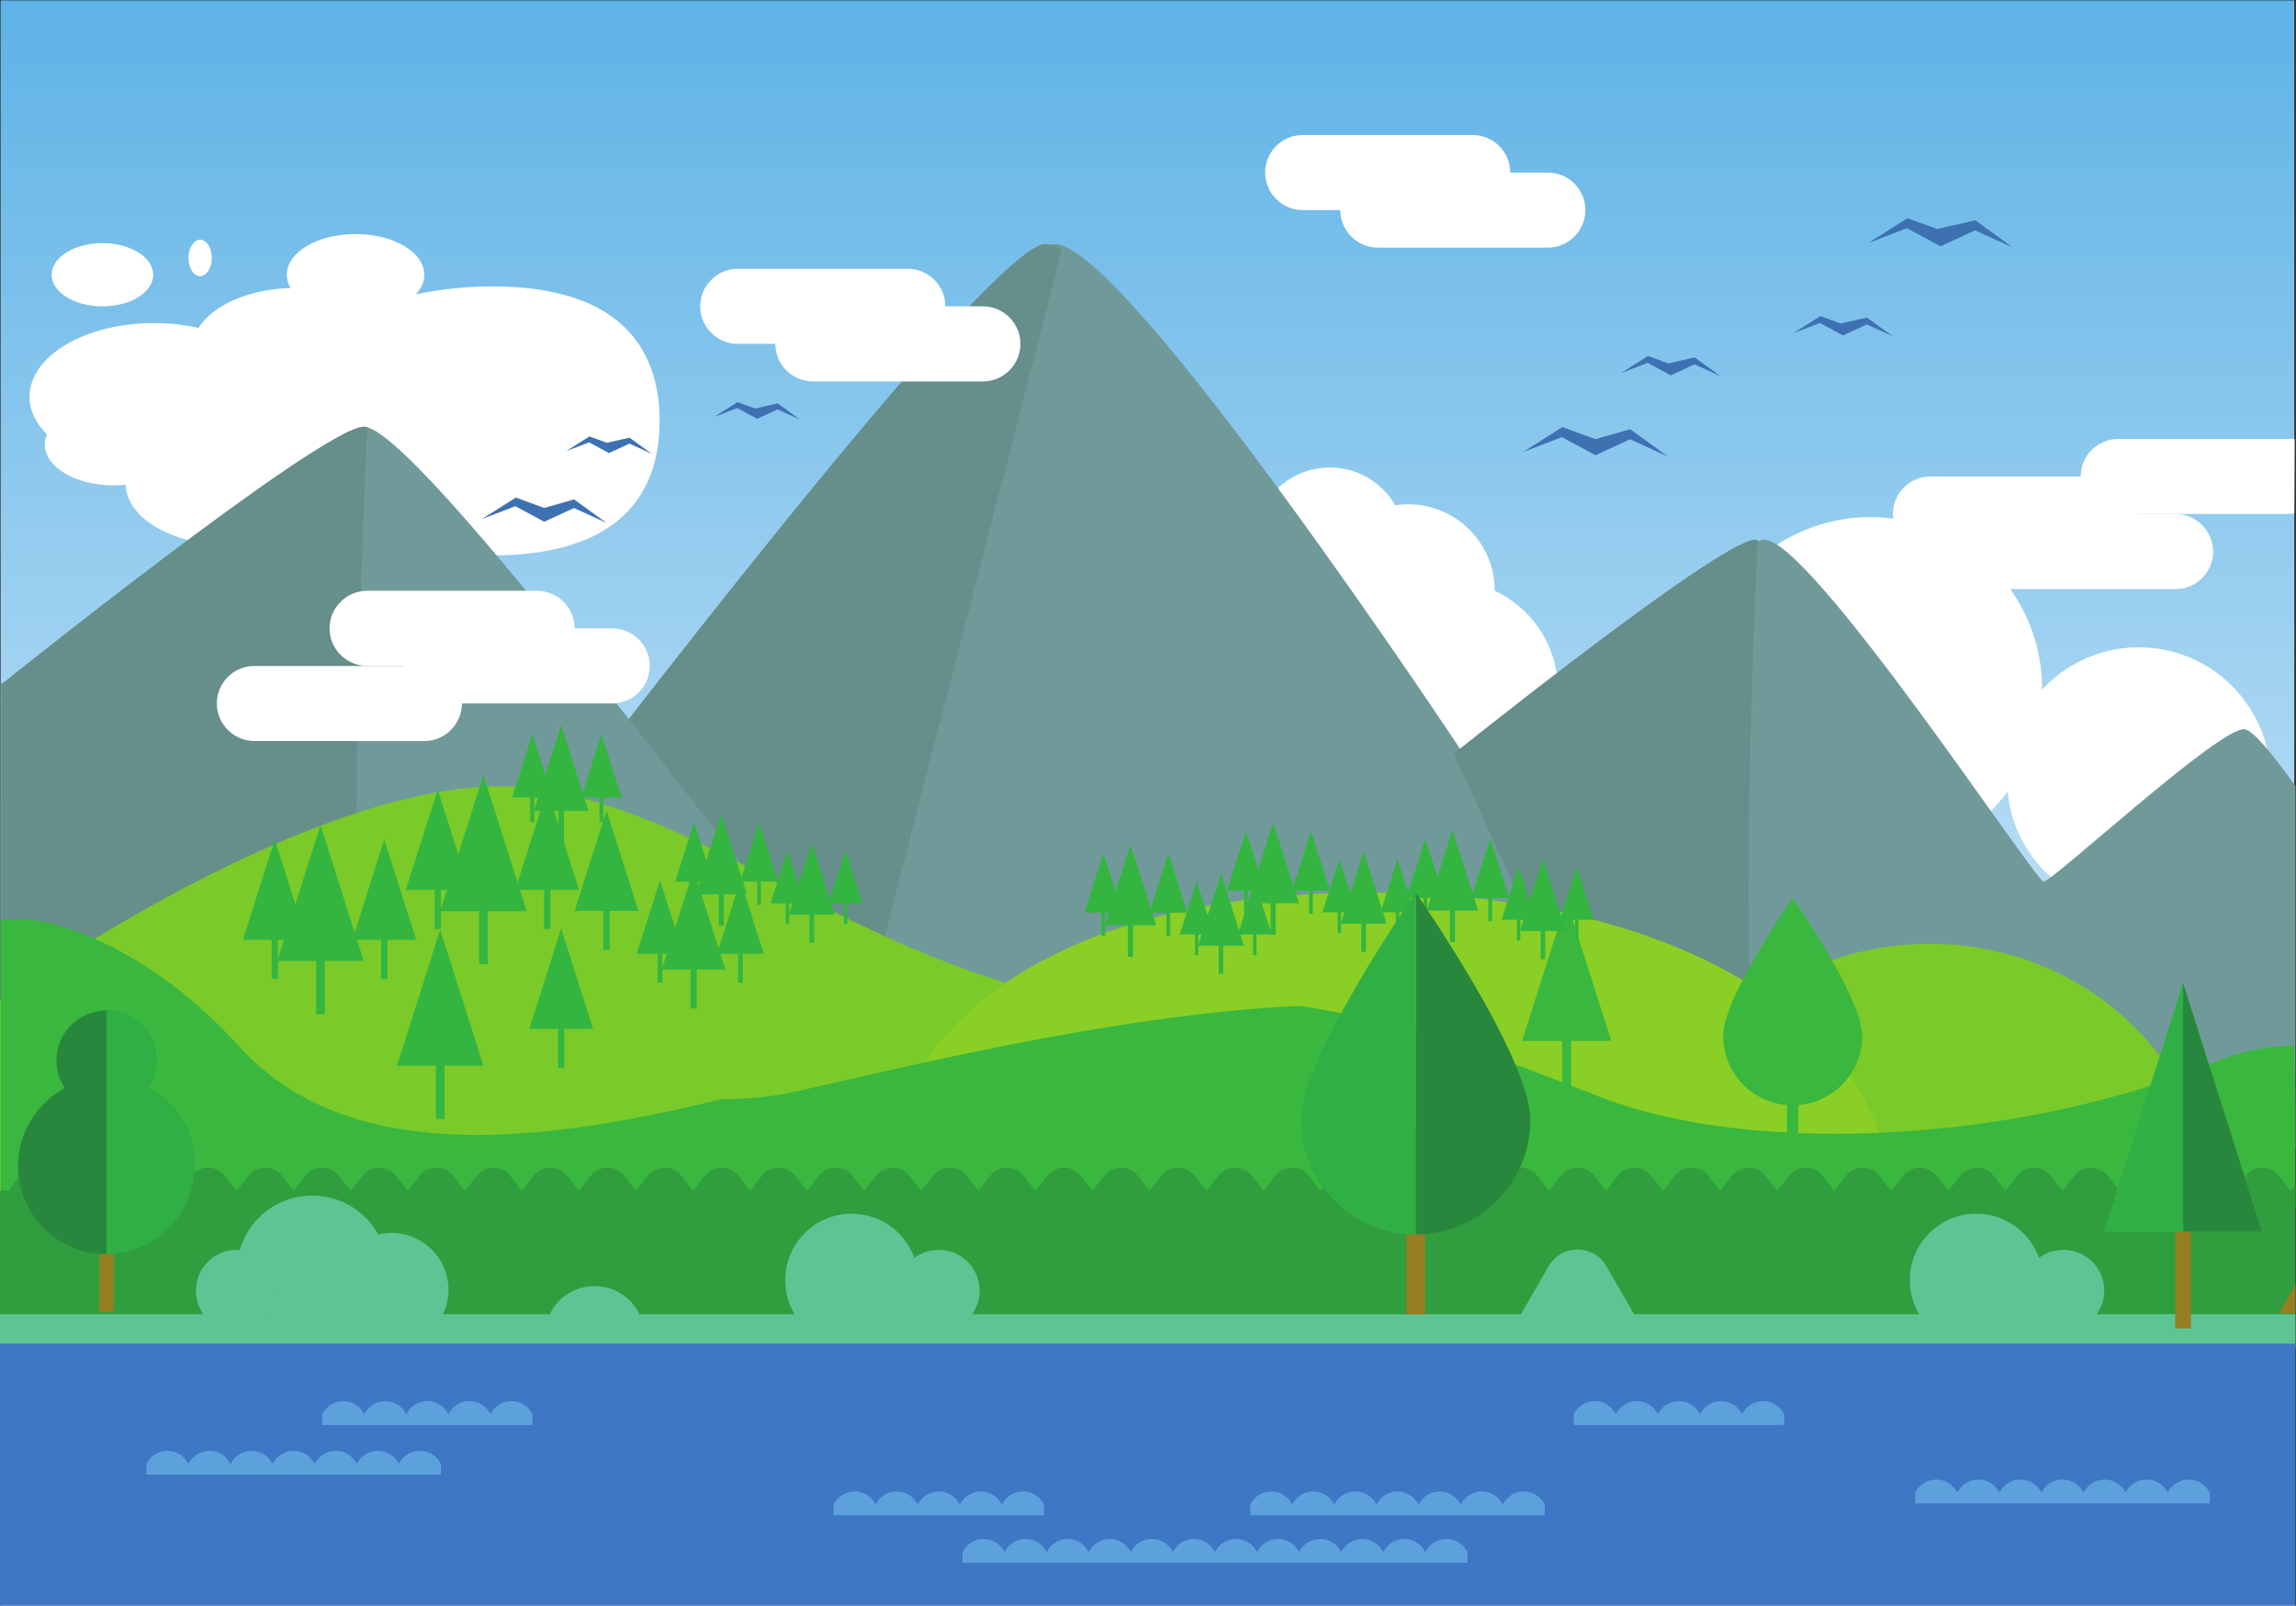 <?xml version="1.0" encoding="UTF-8" standalone="no"?>
<svg
   xmlns:dc="http://purl.org/dc/elements/1.1/"
   xmlns:cc="http://creativecommons.org/ns#"
   xmlns:rdf="http://www.w3.org/1999/02/22-rdf-syntax-ns#"
   xmlns:svg="http://www.w3.org/2000/svg"
   xmlns="http://www.w3.org/2000/svg"
   viewBox="0 0 1868.093 1306.667"
   height="1306.667"
   width="1868.093"
   xml:space="preserve"
   id="svg2"
   version="1.1"><rect x="0" y="0" width="1868.093" height="1306.667" fill="#333333" stroke="none"/><defs
     id="defs6"><clipPath
       id="clipPath20"
       clipPathUnits="userSpaceOnUse"><path
         id="path18"
         d="M 14003.7,0 H 3.746 V 9800 H 14003.7 Z" /></clipPath><linearGradient
       id="linearGradient26"
       spreadMethod="pad"
       gradientTransform="matrix(4e-7,9800,9800,-4e-7,7003.75,0)"
       gradientUnits="userSpaceOnUse"
       y2="0"
       x2="1"
       y1="0"
       x1="0"><stop
         id="stop22"
         offset="0"
         style="stop-opacity:1;stop-color:#ffffff" /><stop
         id="stop24"
         offset="1"
         style="stop-opacity:1;stop-color:#5db2e6" /></linearGradient></defs><g
     transform="matrix(1.333,0,0,-1.333,0,1306.667)"
     id="g10"><g
       transform="scale(0.1)"
       id="g12"><g
         id="g14"><g
           clip-path="url(#clipPath20)"
           id="g16"><path
             id="path28"
             style="fill:url(#linearGradient26);fill-opacity:1;fill-rule:nonzero;stroke:none"
             d="M 14003.7,0 H 3.746 V 9800 H 14003.7 V 0" /></g></g><path
         id="path30"
         style="fill:#ffffff;fill-opacity:1;fill-rule:nonzero;stroke:none"
         d="m 287.066,7150.3 c -8.687,-19.92 -13.32,-40.81 -13.32,-62.35 0,-137.25 187.875,-248.53 419.637,-248.53 25.195,0 49.832,1.39 73.805,3.91 5.359,-204.24 286.402,-368.86 632.492,-368.86 105.41,0 204.71,15.35 292.12,42.36 66.71,-84.96 212.01,-143.9 380.64,-143.9 148.36,0 278.64,45.64 353.26,114.47 176.63,-48.34 373.29,-75.36 580.64,-75.36 765.46,0 1019.62,367.53 1019.62,820.89 0,453.38 -254.16,820.91 -1019.62,820.91 -164.29,0 -321.87,-16.98 -468.11,-48.05 32.82,35.43 51.52,76.1 51.52,119.36 0,137.28 -187.88,248.55 -419.64,248.55 -231.76,0 -419.63,-111.27 -419.63,-248.55 0,-28.37 8.13,-55.59 22.9,-80.99 -258.44,-7.32 -476.19,-106.49 -562.35,-243.61 -84.29,19.11 -175.71,29.68 -271.35,29.68 -419.45,0 -759.489,-201.4 -759.489,-449.84 0,-84.09 39.063,-162.76 106.875,-230.09" /><path
         id="path32"
         style="fill:#ffffff;fill-opacity:1;fill-rule:nonzero;stroke:none"
         d="m 1221.56,8116.6 c 39.32,0 71.2,49.81 71.2,111.26 0,61.46 -31.88,111.27 -71.2,111.27 -39.33,0 -71.2,-49.81 -71.2,-111.27 0,-61.45 31.87,-111.26 71.2,-111.26" /><path
         id="path34"
         style="fill:#ffffff;fill-opacity:1;fill-rule:nonzero;stroke:none"
         d="m 625.191,7932.23 c 171.278,0 310.114,86.37 310.114,192.92 0,106.57 -138.836,192.95 -310.114,192.95 -171.265,0 -310.097,-86.38 -310.097,-192.95 0,-106.55 138.832,-192.92 310.097,-192.92" /><path
         id="path36"
         style="fill:#ffffff;fill-opacity:1;fill-rule:nonzero;stroke:none"
         d="m 9509.54,5589.24 c 0,-369.78 -299.76,-669.52 -669.52,-669.52 -369.77,0 -669.52,299.74 -669.52,669.52 0,369.76 299.75,669.51 669.52,669.51 369.76,0 669.52,-299.75 669.52,-669.51" /><path
         id="path38"
         style="fill:#ffffff;fill-opacity:1;fill-rule:nonzero;stroke:none"
         d="m 9123.67,6195.65 c 0,-291.7 -236.43,-528.14 -528.11,-528.14 -291.68,0 -528.11,236.44 -528.11,528.14 0,291.64 236.43,528.08 528.11,528.08 291.68,0 528.11,-236.44 528.11,-528.08" /><path
         id="path40"
         style="fill:#ffffff;fill-opacity:1;fill-rule:nonzero;stroke:none"
         d="m 8578.15,6487.08 c 0,-254.72 -206.5,-461.22 -461.23,-461.22 -254.72,0 -461.22,206.5 -461.22,461.22 0,254.74 206.5,461.23 461.22,461.23 254.73,0 461.23,-206.49 461.23,-461.23" /><path
         id="path42"
         style="fill:#ffffff;fill-opacity:1;fill-rule:nonzero;stroke:none"
         d="m 13859,5046.41 c 0,-444.16 -360.1,-804.24 -804.3,-804.24 -444.1,0 -804.2,360.08 -804.2,804.24 0,444.17 360.1,804.23 804.2,804.23 444.2,0 804.3,-360.06 804.3,-804.23" /><path
         id="path44"
         style="fill:#ffffff;fill-opacity:1;fill-rule:nonzero;stroke:none"
         d="m 12464.2,5598.65 c 0,-578.28 -468.8,-1047.08 -1047.1,-1047.08 -578.2,0 -1047,468.8 -1047,1047.08 0,578.29 468.8,1047.07 1047,1047.07 578.3,0 1047.1,-468.78 1047.1,-1047.07" /><path
         id="path46"
         style="fill:#709a99;fill-opacity:1;fill-rule:nonzero;stroke:none"
         d="m 14010.7,5003.77 c -148.6,208.4 -263.8,344.75 -312.4,347.06 -158.7,7.55 -1172.9,-932.02 -1224.3,-930.58 -51.4,1.45 -1438.5,2117.89 -1710.8,2087.2 -238.4,-26.86 -1831.96,-1305.54 -1831.96,-1305.54 0,0 -2045.27,3092.35 -2489.43,3111.06 -444.16,18.72 -4652.2,-5674.9 -4652.2,-5674.9 l 12221.09,151.27 v 2214.43" /><path
         id="path48"
         style="fill:#668e8b;fill-opacity:1;fill-rule:nonzero;stroke:none"
         d="m 5425.95,2683.78 h -388.39 l 1444.73,5593.18 c -37.89,22.36 -70.75,34.88 -97.68,36.01 -444.16,18.72 -4652.2,-5674.9 -4652.2,-5674.9 l 3693.54,45.71" /><path
         id="path50"
         style="fill:#668e8b;fill-opacity:1;fill-rule:nonzero;stroke:none"
         d="m 10780.5,2750.06 c -179.3,645.92 -87.9,2989.77 -52.3,3754.93 -8.3,2.33 -15.8,3.2 -22.2,2.46 -238.4,-26.86 -1831.94,-1305.54 -1831.94,-1305.54 l 1117.72,-2461.61 788.72,9.76" /><path
         id="path52"
         style="fill:#709a99;fill-opacity:1;fill-rule:nonzero;stroke:none"
         d="M 4983.87,3943.34 C 4694.35,4270.2 2524.35,7231.95 2215.04,7197.09 1928.52,7164.8 13.012,5627.8 13.012,5627.8 c 0,0 -3.223,4.88 -9.266,13.98 V 2652.16 L 4983.87,2713.8 v 1229.54" /><path
         id="path54"
         style="fill:#668e8b;fill-opacity:1;fill-rule:nonzero;stroke:none"
         d="m 2304.63,2680.63 c -215.57,776.41 -105.63,3593.76 -62.88,4513.5 -10.03,2.8 -18.95,3.85 -26.71,2.96 C 1928.52,7164.8 13.031,5627.8 13.031,5627.8 L 3.746,2668.91 2304.63,2680.63" /><path
         id="path56"
         style="fill:#7aca2a;fill-opacity:1;fill-rule:nonzero;stroke:none"
         d="M 10569.9,3435.79 C 9354.04,3812.54 9268.42,3298.81 7248.1,3560.23 5227.8,3821.68 4541.88,4771.57 3308.87,4982.14 2118.99,5185.33 137.184,3793.31 0,3695.68 V 1591.14 h 13692.5 v 720.05 c 0,0 -1906.7,747.87 -3122.6,1124.6" /><path
         id="path58"
         style="fill:#3e71b2;fill-opacity:1;fill-rule:nonzero;stroke:none"
         d="m 9950.15,7182.19 -211.84,-60.76 -201.92,73.73 -240.09,-152.15 237.21,90.87 204.6,-110.54 -0.01,-0.06 211.11,97.56 231.09,-105.49 -230.15,166.84" /><path
         id="path60"
         style="fill:#3e71b2;fill-opacity:1;fill-rule:nonzero;stroke:none"
         d="m 12056.6,8457.59 -233.2,-53.09 -180.6,66.06 -240,-152.15 237.2,90.87 204.6,-110.53 v -0.07 l 211.1,97.56 231.1,-105.49 -230.2,166.84" /><path
         id="path62"
         style="fill:#3e71b2;fill-opacity:1;fill-rule:nonzero;stroke:none"
         d="m 10343.7,7620.52 -160.4,-36.53 -124.3,45.46 -165.25,-104.7 163.25,62.52 140.8,-76.06 v -0.05 l 145.3,67.14 159,-72.59 -158.4,114.81" /><path
         id="path64"
         style="fill:#3e71b2;fill-opacity:1;fill-rule:nonzero;stroke:none"
         d="m 11395.4,7863.96 -160.5,-36.53 -124.3,45.45 -165.2,-104.69 163.2,62.52 140.8,-76.07 v -0.04 l 145.3,67.13 159,-72.58 -158.3,114.81" /><path
         id="path66"
         style="fill:#3e71b2;fill-opacity:1;fill-rule:nonzero;stroke:none"
         d="m 3504.04,6753.75 -182.12,-52.24 -173.58,63.39 -206.4,-130.8 203.92,78.12 175.9,-95.03 -0.02,-0.05 181.49,83.87 198.67,-90.69 -197.86,143.43" /><path
         id="path68"
         style="fill:#3e71b2;fill-opacity:1;fill-rule:nonzero;stroke:none"
         d="m 3842.38,7130.57 -137.93,-31.4 -106.85,39.08 -142.05,-90.01 140.34,53.75 121.04,-65.39 v -0.04 l 124.89,57.72 136.71,-62.4 -136.15,98.69" /><path
         id="path70"
         style="fill:#3e71b2;fill-opacity:1;fill-rule:nonzero;stroke:none"
         d="m 4746.46,7339.85 -137.93,-31.4 -106.84,39.08 -142.05,-90.01 140.34,53.75 121.03,-65.39 0.01,-0.04 124.88,57.71 136.72,-62.4 -136.16,98.7" /><path
         id="path72"
         style="fill:#7aca2a;fill-opacity:1;fill-rule:nonzero;stroke:none"
         d="m 11777.2,4040.83 c -909,0 -1653.6,-664.56 -1718,-1506.96 h 3436 c -64.4,842.4 -808.9,1506.96 -1718,1506.96" /><path
         id="path74"
         style="fill:#89cf25;fill-opacity:1;fill-rule:nonzero;stroke:none"
         d="m 8342.32,4352.91 c -1933.37,0 -2799.66,-825.18 -2936.66,-1607.5 h 6098.14 c -137,782.32 -1228.1,1607.5 -3161.48,1607.5" /><path
         id="path76"
         style="fill:#39b73e;fill-opacity:1;fill-rule:nonzero;stroke:none"
         d="m 9834.34,3447.43 -271.92,855.48 -271.92,-855.48 h 244.86 v -333.84 h 54.13 v 333.84 h 244.85" /><path
         id="path78"
         style="fill:#33b540;fill-opacity:1;fill-rule:nonzero;stroke:none"
         d="m 3371.92,4934.24 -122.86,386.52 -122.85,-386.52 h 110.63 v -150.83 h 24.45 v 150.83 h 110.63" /><path
         id="path80"
         style="fill:#33b540;fill-opacity:1;fill-rule:nonzero;stroke:none"
         d="m 3793.86,4934.24 -122.85,386.52 -122.86,-386.52 h 110.63 v -150.83 h 24.46 v 150.83 h 110.62" /><path
         id="path82"
         style="fill:#33b540;fill-opacity:1;fill-rule:nonzero;stroke:none"
         d="m 3591.97,4852.15 -166.67,524.37 -166.67,-524.37 h 150.08 v -204.63 h 33.18 v 204.63 h 150.08" /><path
         id="path84"
         style="fill:#33b540;fill-opacity:1;fill-rule:nonzero;stroke:none"
         d="m 2866.27,4370.16 -194.56,612.1 -194.55,-612.1 h 175.19 V 4131.3 h 38.73 v 238.86 h 175.19" /><path
         id="path86"
         style="fill:#33b540;fill-opacity:1;fill-rule:nonzero;stroke:none"
         d="m 3534.47,4370.16 -194.55,612.1 -194.56,-612.1 h 175.19 V 4131.3 h 38.73 v 238.86 h 175.19" /><path
         id="path88"
         style="fill:#33b540;fill-opacity:1;fill-rule:nonzero;stroke:none"
         d="m 3214.75,4240.15 -263.95,830.41 -263.94,-830.41 h 237.67 V 3916.1 h 52.54 v 324.05 h 237.68" /><path
         id="path90"
         style="fill:#33b540;fill-opacity:1;fill-rule:nonzero;stroke:none"
         d="m 4352.15,4420.2 -115.52,363.44 -115.52,-363.44 h 104.02 v -141.83 h 23 v 141.83 h 104.02" /><path
         id="path92"
         style="fill:#33b540;fill-opacity:1;fill-rule:nonzero;stroke:none"
         d="m 4748.91,4420.2 -115.52,363.44 -115.52,-363.44 h 104.02 v -141.83 h 23 v 141.83 h 104.02" /><path
         id="path94"
         style="fill:#33b540;fill-opacity:1;fill-rule:nonzero;stroke:none"
         d="M 4559.07,4343 4402.35,4836.07 4245.62,4343 h 141.13 v -192.41 h 31.19 V 4343 h 141.13" /><path
         id="path96"
         style="fill:#33b540;fill-opacity:1;fill-rule:nonzero;stroke:none"
         d="m 4909.77,4287.51 -103.32,325.04 -103.31,-325.04 h 93.03 v -126.85 h 20.56 v 126.85 h 93.04" /><path
         id="path98"
         style="fill:#33b540;fill-opacity:1;fill-rule:nonzero;stroke:none"
         d="m 5264.6,4287.51 -103.32,325.04 -103.31,-325.04 H 5151 v -126.85 h 20.57 v 126.85 h 93.03" /><path
         id="path100"
         style="fill:#33b540;fill-opacity:1;fill-rule:nonzero;stroke:none"
         d="m 5094.82,4218.47 -140.17,440.96 -140.16,-440.96 h 126.21 v -172.09 h 27.91 v 172.09 h 126.21" /><path
         id="path102"
         style="fill:#33b540;fill-opacity:1;fill-rule:nonzero;stroke:none"
         d="M 6850.02,4230.86 6734.49,4594.3 6618.97,4230.86 H 6723 v -141.83 h 22.99 v 141.83 h 104.03" /><path
         id="path104"
         style="fill:#33b540;fill-opacity:1;fill-rule:nonzero;stroke:none"
         d="m 7246.77,4230.86 -115.52,363.44 -115.52,-363.44 h 104.02 v -141.83 h 23 v 141.83 h 104.02" /><path
         id="path106"
         style="fill:#33b540;fill-opacity:1;fill-rule:nonzero;stroke:none"
         d="m 7056.93,4153.66 -156.72,493.07 -156.72,-493.07 h 141.12 v -192.41 h 31.2 v 192.41 h 141.12" /><path
         id="path108"
         style="fill:#33b540;fill-opacity:1;fill-rule:nonzero;stroke:none"
         d="M 7407.63,4098.17 7304.31,4423.21 7201,4098.17 h 93.03 v -126.85 h 20.57 v 126.85 h 93.03" /><path
         id="path110"
         style="fill:#33b540;fill-opacity:1;fill-rule:nonzero;stroke:none"
         d="m 7762.46,4098.17 -103.31,325.04 -103.32,-325.04 h 93.03 v -126.85 h 20.57 v 126.85 h 93.03" /><path
         id="path112"
         style="fill:#33b540;fill-opacity:1;fill-rule:nonzero;stroke:none"
         d="m 7592.68,4029.13 -140.16,440.97 -140.16,-440.97 h 126.21 v -172.08 h 27.9 v 172.08 h 126.21" /><path
         id="path114"
         style="fill:#33b540;fill-opacity:1;fill-rule:nonzero;stroke:none"
         d="m 7720.72,4365.57 -115.53,363.45 -115.52,-363.45 h 104.03 v -141.82 h 22.99 v 141.82 h 104.03" /><path
         id="path116"
         style="fill:#33b540;fill-opacity:1;fill-rule:nonzero;stroke:none"
         d="m 8117.47,4365.57 -115.52,363.45 -115.52,-363.45 h 104.02 v -141.82 h 23 v 141.82 h 104.02" /><path
         id="path118"
         style="fill:#33b540;fill-opacity:1;fill-rule:nonzero;stroke:none"
         d="m 7927.63,4288.38 -156.72,493.07 -156.72,-493.07 h 141.12 v -192.41 h 31.2 v 192.41 h 141.12" /><path
         id="path120"
         style="fill:#33b540;fill-opacity:1;fill-rule:nonzero;stroke:none"
         d="m 8278.33,4232.88 -103.32,325.04 -103.31,-325.04 h 93.03 v -126.84 h 20.57 v 126.84 h 93.03" /><path
         id="path122"
         style="fill:#33b540;fill-opacity:1;fill-rule:nonzero;stroke:none"
         d="m 8633.16,4232.88 -103.31,325.04 -103.32,-325.04 h 93.03 v -126.84 h 20.57 v 126.84 h 93.03" /><path
         id="path124"
         style="fill:#33b540;fill-opacity:1;fill-rule:nonzero;stroke:none"
         d="m 8463.38,4163.84 -140.16,440.97 -140.16,-440.97 h 126.21 v -172.08 h 27.9 v 172.08 h 126.21" /><path
         id="path126"
         style="fill:#33b540;fill-opacity:1;fill-rule:nonzero;stroke:none"
         d="m 8814.99,4320.64 -115.53,363.44 -115.52,-363.44 h 104.03 v -141.83 h 22.99 v 141.83 h 104.03" /><path
         id="path128"
         style="fill:#33b540;fill-opacity:1;fill-rule:nonzero;stroke:none"
         d="m 9211.74,4320.64 -115.52,363.44 -115.52,-363.44 h 104.02 v -141.83 h 23 v 141.83 h 104.02" /><path
         id="path130"
         style="fill:#33b540;fill-opacity:1;fill-rule:nonzero;stroke:none"
         d="m 9021.9,4243.44 -156.72,493.07 -156.72,-493.07 h 141.12 v -192.41 h 31.2 v 192.41 h 141.12" /><path
         id="path132"
         style="fill:#33b540;fill-opacity:1;fill-rule:nonzero;stroke:none"
         d="m 9372.6,4187.94 -103.32,325.04 -103.31,-325.04 H 9259 V 4061.1 h 20.57 v 126.84 h 93.03" /><path
         id="path134"
         style="fill:#33b540;fill-opacity:1;fill-rule:nonzero;stroke:none"
         d="m 9727.43,4187.94 -103.31,325.04 -103.32,-325.04 h 93.03 V 4061.1 h 20.57 v 126.84 h 93.03" /><path
         id="path136"
         style="fill:#33b540;fill-opacity:1;fill-rule:nonzero;stroke:none"
         d="m 9557.65,4118.91 -140.16,440.96 -140.16,-440.96 h 126.21 v -172.09 h 27.9 v 172.09 h 126.21" /><path
         id="path138"
         style="fill:#33b540;fill-opacity:1;fill-rule:nonzero;stroke:none"
         d="m 4171.53,3979.09 -142.84,449.41 -142.85,-449.41 h 128.63 v -175.37 h 28.43 v 175.37 h 128.63" /><path
         id="path140"
         style="fill:#33b540;fill-opacity:1;fill-rule:nonzero;stroke:none"
         d="m 4662.13,3979.09 -142.84,449.41 -142.85,-449.41 h 128.63 v -175.37 h 28.44 v 175.37 h 128.62" /><path
         id="path142"
         style="fill:#33b540;fill-opacity:1;fill-rule:nonzero;stroke:none"
         d="m 4427.39,3883.64 -193.79,609.69 -193.79,-609.69 h 174.5 v -237.93 h 38.58 v 237.93 h 174.5" /><path
         id="path144"
         style="fill:#33b540;fill-opacity:1;fill-rule:nonzero;stroke:none"
         d="m 1871.77,4065.27 -194.56,612.1 -194.56,-612.1 h 175.2 v -238.86 h 38.72 v 238.86 h 175.2" /><path
         id="path146"
         style="fill:#33b540;fill-opacity:1;fill-rule:nonzero;stroke:none"
         d="m 2539.97,4065.27 -194.56,612.1 -194.55,-612.1 h 175.19 v -238.86 h 38.73 v 238.86 h 175.19" /><path
         id="path148"
         style="fill:#33b540;fill-opacity:1;fill-rule:nonzero;stroke:none"
         d="m 2220.25,3935.26 -263.95,830.41 -263.95,-830.41 h 237.68 v -324.05 h 52.54 v 324.05 h 237.68" /><path
         id="path150"
         style="fill:#33b540;fill-opacity:1;fill-rule:nonzero;stroke:none"
         d="m 3896.46,4241.88 -194.56,612.1 -194.55,-612.1 h 175.19 v -238.86 h 38.73 v 238.86 h 175.19" /><path
         id="path152"
         style="fill:#33b540;fill-opacity:1;fill-rule:nonzero;stroke:none"
         d="m 3619.86,3521.63 -194.56,612.1 -194.56,-612.1 h 175.19 v -238.86 h 38.73 v 238.86 h 175.2" /><path
         id="path154"
         style="fill:#33b540;fill-opacity:1;fill-rule:nonzero;stroke:none"
         d="m 2950.8,3295.98 -263.94,830.41 -263.95,-830.41 h 237.68 v -324.05 h 52.54 v 324.05 h 237.67" /><path
         id="path156"
         style="fill:#39b73e;fill-opacity:1;fill-rule:nonzero;stroke:none"
         d="m 14010.7,3041.64 -7,377.26 c 0,0 -8.6,-0.14 -23,-0.43 -154.5,-3.13 -307.2,-34.97 -449.6,-95.03 -1156.5,-487.89 -2811.3,-590.99 -3768.87,-215.97 -560.8,219.64 -1154.49,451.76 -1829.08,554.36 -1134.02,-52.66 -2434.58,-380.86 -3094.4,-527.25 -132.52,-29.4 -278.51,-42.38 -433.43,-41.82 -1215.65,-300.51 -2311.81,-373.23 -2941.31,317.23 -419.8,460.45 -829.795,664.13 -1138.342,752.23 -67.016,19.14 -136.559,27.7 -206.23,26.01 -55.45,-1.34 -115.692,-2.17 -115.692,-2.17 V 2427.07 H 14010.7 v 614.57" /><path
         id="path158"
         style="fill:#309d3f;fill-opacity:1;fill-rule:nonzero;stroke:none"
         d="M 2.887,2533.87 C 1.918,2533.87 0.965,2533.8 0,2533.8 v -951.82 c 0.965,-0.01 1.918,-0.08 2.887,-0.08 H 14010.7 v 951.97 H 2.887" /><path
         id="path160"
         style="fill:#309d3f;fill-opacity:1;fill-rule:nonzero;stroke:none"
         d="m 328.242,2623 71.012,-91.25 H 50.973 L 121.98,2623 c 52.481,67.44 153.786,67.44 206.262,0" /><path
         id="path162"
         style="fill:#309d3f;fill-opacity:1;fill-rule:nonzero;stroke:none"
         d="m 676.523,2623 71.012,-91.25 H 399.254 l 71.008,91.25 c 52.48,67.44 153.785,67.44 206.261,0" /><path
         id="path164"
         style="fill:#309d3f;fill-opacity:1;fill-rule:nonzero;stroke:none"
         d="m 1024.8,2623 71.01,-91.25 H 747.535 l 71.012,91.25 c 52.473,67.44 153.777,67.44 206.253,0" /><path
         id="path166"
         style="fill:#309d3f;fill-opacity:1;fill-rule:nonzero;stroke:none"
         d="m 1373.08,2623 71.01,-91.25 h -348.28 l 71.01,91.25 c 52.48,67.44 153.79,67.44 206.26,0" /><path
         id="path168"
         style="fill:#309d3f;fill-opacity:1;fill-rule:nonzero;stroke:none"
         d="m 1721.36,2623 71.01,-91.25 h -348.28 l 71.01,91.25 c 52.48,67.44 153.79,67.44 206.26,0" /><path
         id="path170"
         style="fill:#309d3f;fill-opacity:1;fill-rule:nonzero;stroke:none"
         d="m 2069.64,2623 71.01,-91.25 h -348.28 l 71.01,91.25 c 52.48,67.44 153.79,67.44 206.26,0" /><path
         id="path172"
         style="fill:#309d3f;fill-opacity:1;fill-rule:nonzero;stroke:none"
         d="m 2417.92,2623 71.01,-91.25 h -348.28 l 71.01,91.25 c 52.48,67.44 153.79,67.44 206.26,0" /><path
         id="path174"
         style="fill:#309d3f;fill-opacity:1;fill-rule:nonzero;stroke:none"
         d="m 2766.2,2623 71.01,-91.25 h -348.28 l 71.01,91.25 c 52.48,67.44 153.79,67.44 206.26,0" /><path
         id="path176"
         style="fill:#309d3f;fill-opacity:1;fill-rule:nonzero;stroke:none"
         d="m 3114.48,2623 71.01,-91.25 h -348.28 l 71.02,91.25 c 52.47,67.44 153.78,67.44 206.25,0" /><path
         id="path178"
         style="fill:#309d3f;fill-opacity:1;fill-rule:nonzero;stroke:none"
         d="m 3462.76,2623 71.01,-91.25 h -348.28 l 71.02,91.25 c 52.47,67.44 153.78,67.44 206.25,0" /><path
         id="path180"
         style="fill:#309d3f;fill-opacity:1;fill-rule:nonzero;stroke:none"
         d="m 3811.04,2623 71.01,-91.25 h -348.28 l 71.02,91.25 c 52.47,67.44 153.78,67.44 206.25,0" /><path
         id="path182"
         style="fill:#309d3f;fill-opacity:1;fill-rule:nonzero;stroke:none"
         d="m 4159.32,2623 71.01,-91.25 h -348.28 l 71.02,91.25 c 52.47,67.44 153.78,67.44 206.25,0" /><path
         id="path184"
         style="fill:#309d3f;fill-opacity:1;fill-rule:nonzero;stroke:none"
         d="m 4507.6,2623 71.01,-91.25 h -348.28 l 71.02,91.25 c 52.47,67.44 153.78,67.44 206.25,0" /><path
         id="path186"
         style="fill:#309d3f;fill-opacity:1;fill-rule:nonzero;stroke:none"
         d="m 4855.89,2623 71.01,-91.25 h -348.29 l 71.02,91.25 c 52.47,67.44 153.78,67.44 206.26,0" /><path
         id="path188"
         style="fill:#309d3f;fill-opacity:1;fill-rule:nonzero;stroke:none"
         d="m 5204.17,2623 71.01,-91.25 H 4926.9 l 71.01,91.25 c 52.47,67.44 153.78,67.44 206.26,0" /><path
         id="path190"
         style="fill:#309d3f;fill-opacity:1;fill-rule:nonzero;stroke:none"
         d="m 5552.45,2623 71.01,-91.25 h -348.28 l 71.01,91.25 c 52.47,67.44 153.78,67.44 206.26,0" /><path
         id="path192"
         style="fill:#309d3f;fill-opacity:1;fill-rule:nonzero;stroke:none"
         d="m 5900.73,2623 71.01,-91.25 h -348.28 l 71.01,91.25 c 52.48,67.44 153.78,67.44 206.26,0" /><path
         id="path194"
         style="fill:#309d3f;fill-opacity:1;fill-rule:nonzero;stroke:none"
         d="m 6249.01,2623 71.01,-91.25 h -348.28 l 71.01,91.25 c 52.48,67.44 153.78,67.44 206.26,0" /><path
         id="path196"
         style="fill:#309d3f;fill-opacity:1;fill-rule:nonzero;stroke:none"
         d="m 6597.29,2623 71.01,-91.25 h -348.28 l 71.01,91.25 c 52.48,67.44 153.78,67.44 206.26,0" /><path
         id="path198"
         style="fill:#309d3f;fill-opacity:1;fill-rule:nonzero;stroke:none"
         d="m 6945.57,2623 71.01,-91.25 H 6668.3 l 71.01,91.25 c 52.48,67.44 153.78,67.44 206.26,0" /><path
         id="path200"
         style="fill:#309d3f;fill-opacity:1;fill-rule:nonzero;stroke:none"
         d="m 7293.85,2623 71.01,-91.25 h -348.28 l 71.01,91.25 c 52.48,67.44 153.78,67.44 206.26,0" /><path
         id="path202"
         style="fill:#309d3f;fill-opacity:1;fill-rule:nonzero;stroke:none"
         d="m 7642.13,2623 71.01,-91.25 h -348.28 l 71.01,91.25 c 52.48,67.44 153.78,67.44 206.26,0" /><path
         id="path204"
         style="fill:#309d3f;fill-opacity:1;fill-rule:nonzero;stroke:none"
         d="m 7990.41,2623 71.01,-91.25 h -348.28 l 71.01,91.25 c 52.48,67.44 153.78,67.44 206.26,0" /><path
         id="path206"
         style="fill:#309d3f;fill-opacity:1;fill-rule:nonzero;stroke:none"
         d="m 8338.69,2623 71.01,-91.25 h -348.28 l 71.01,91.25 c 52.48,67.44 153.78,67.44 206.26,0" /><path
         id="path208"
         style="fill:#309d3f;fill-opacity:1;fill-rule:nonzero;stroke:none"
         d="m 8686.97,2623 71.01,-91.25 H 8409.7 l 71.01,91.25 c 52.48,67.44 153.78,67.44 206.26,0" /><path
         id="path210"
         style="fill:#309d3f;fill-opacity:1;fill-rule:nonzero;stroke:none"
         d="m 9035.25,2623 71.01,-91.25 h -348.28 l 71.01,91.25 c 52.48,67.44 153.78,67.44 206.26,0" /><path
         id="path212"
         style="fill:#309d3f;fill-opacity:1;fill-rule:nonzero;stroke:none"
         d="m 9383.53,2623 71.01,-91.25 h -348.28 l 71.01,91.25 c 52.48,67.44 153.78,67.44 206.26,0" /><path
         id="path214"
         style="fill:#309d3f;fill-opacity:1;fill-rule:nonzero;stroke:none"
         d="m 9731.81,2623 71.01,-91.25 h -348.28 l 71.01,91.25 c 52.48,67.44 153.78,67.44 206.26,0" /><path
         id="path216"
         style="fill:#309d3f;fill-opacity:1;fill-rule:nonzero;stroke:none"
         d="m 10080.1,2623 71,-91.25 h -348.28 l 71.01,91.25 c 52.48,67.44 153.77,67.44 206.27,0" /><path
         id="path218"
         style="fill:#309d3f;fill-opacity:1;fill-rule:nonzero;stroke:none"
         d="m 10428.4,2623 71,-91.25 h -348.3 l 71,91.25 c 52.5,67.44 153.8,67.44 206.3,0" /><path
         id="path220"
         style="fill:#309d3f;fill-opacity:1;fill-rule:nonzero;stroke:none"
         d="m 10776.6,2623 71.1,-91.25 h -348.3 l 71,91.25 c 52.5,67.44 153.8,67.44 206.2,0" /><path
         id="path222"
         style="fill:#309d3f;fill-opacity:1;fill-rule:nonzero;stroke:none"
         d="m 11124.9,2623 71,-91.25 h -348.2 l 71,91.25 c 52.4,67.44 153.8,67.44 206.2,0" /><path
         id="path224"
         style="fill:#309d3f;fill-opacity:1;fill-rule:nonzero;stroke:none"
         d="m 11473.2,2623 71,-91.25 h -348.3 l 71.1,91.25 c 52.4,67.44 153.7,67.44 206.2,0" /><path
         id="path226"
         style="fill:#309d3f;fill-opacity:1;fill-rule:nonzero;stroke:none"
         d="m 11821.5,2623 71,-91.25 h -348.3 l 71,91.25 c 52.5,67.44 153.8,67.44 206.3,0" /><path
         id="path228"
         style="fill:#309d3f;fill-opacity:1;fill-rule:nonzero;stroke:none"
         d="m 12169.8,2623 71,-91.25 h -348.3 l 71,91.25 c 52.5,67.44 153.8,67.44 206.3,0" /><path
         id="path230"
         style="fill:#309d3f;fill-opacity:1;fill-rule:nonzero;stroke:none"
         d="m 12518,2623 71.1,-91.25 h -348.3 l 71,91.25 c 52.5,67.44 153.8,67.44 206.2,0" /><path
         id="path232"
         style="fill:#309d3f;fill-opacity:1;fill-rule:nonzero;stroke:none"
         d="m 12866.3,2623 71,-91.25 h -348.2 l 71,91.25 c 52.4,67.44 153.8,67.44 206.2,0" /><path
         id="path234"
         style="fill:#309d3f;fill-opacity:1;fill-rule:nonzero;stroke:none"
         d="m 13214.6,2623 71,-91.25 h -348.3 l 71.1,91.25 c 52.4,67.44 153.7,67.44 206.2,0" /><path
         id="path236"
         style="fill:#309d3f;fill-opacity:1;fill-rule:nonzero;stroke:none"
         d="m 13562.9,2623 71,-91.25 h -348.3 l 71,91.25 c 52.5,67.44 153.8,67.44 206.3,0" /><path
         id="path238"
         style="fill:#309d3f;fill-opacity:1;fill-rule:nonzero;stroke:none"
         d="m 13911.2,2623 71,-91.25 h -348.3 l 71,91.25 c 52.5,67.44 153.8,67.44 206.3,0" /><path
         id="path240"
         style="fill:#309d3f;fill-opacity:1;fill-rule:nonzero;stroke:none"
         d="m 14010.7,2568.38 -28.5,-36.63 h 28.5 z" /><path
         id="path242"
         style="fill:#39b73e;fill-opacity:1;fill-rule:nonzero;stroke:none"
         d="m 10976.6,2778.3 h -69.5 v 683.95 h 69.5 V 2778.3" /><path
         id="path244"
         style="fill:#39b73e;fill-opacity:1;fill-rule:nonzero;stroke:none"
         d="m 11365.9,3478.98 c 0,-234.19 -189.8,-424.04 -424,-424.04 -234.2,0 -424.1,189.85 -424.1,424.04 0,234.19 424.1,841.04 424.1,841.04 0,0 424,-606.85 424,-841.04" /><path
         id="path246"
         style="fill:#5ec493;fill-opacity:1;fill-rule:nonzero;stroke:none"
         d="m 5603.95,1987.54 c 0,-224.03 -181.61,-405.64 -405.63,-405.64 -224.03,0 -405.64,181.61 -405.64,405.64 0,224.03 181.61,405.63 405.64,405.63 224.02,0 405.63,-181.6 405.63,-405.63" /><path
         id="path248"
         style="fill:#5ec493;fill-opacity:1;fill-rule:nonzero;stroke:none"
         d="m 5979.51,1923.08 c 0,-137.77 -111.69,-249.46 -249.46,-249.46 -137.77,0 -249.46,111.69 -249.46,249.46 0,137.77 111.69,249.46 249.46,249.46 137.77,0 249.46,-111.69 249.46,-249.46" /><path
         id="path250"
         style="fill:#5ec493;fill-opacity:1;fill-rule:nonzero;stroke:none"
         d="m 12468.4,1987.54 c 0,-224.03 -181.7,-405.64 -405.7,-405.64 -224,0 -405.6,181.61 -405.6,405.64 0,224.03 181.6,405.63 405.6,405.63 224,0 405.7,-181.6 405.7,-405.63" /><path
         id="path252"
         style="fill:#5ec493;fill-opacity:1;fill-rule:nonzero;stroke:none"
         d="m 12843.9,1923.08 c 0,-137.77 -111.7,-249.46 -249.5,-249.46 -137.7,0 -249.4,111.69 -249.4,249.46 0,137.77 111.7,249.46 249.4,249.46 137.8,0 249.5,-111.69 249.5,-249.46" /><path
         id="path254"
         style="fill:#5ec493;fill-opacity:1;fill-rule:nonzero;stroke:none"
         d="m 2366.85,2042.82 c 0,-254.55 -206.36,-460.92 -460.92,-460.92 -254.56,0 -460.92,206.37 -460.92,460.92 0,254.56 206.36,460.93 460.92,460.93 254.56,0 460.92,-206.37 460.92,-460.93" /><path
         id="path256"
         style="fill:#5ec493;fill-opacity:1;fill-rule:nonzero;stroke:none"
         d="m 1694.47,1923.08 c 0,-137.77 -111.69,-249.46 -249.46,-249.46 -137.78,0 -249.46,111.69 -249.46,249.46 0,137.77 111.68,249.46 249.46,249.46 137.77,0 249.46,-111.69 249.46,-249.46" /><path
         id="path258"
         style="fill:#5ec493;fill-opacity:1;fill-rule:nonzero;stroke:none"
         d="m 2737.48,1928.59 c 0,-191.47 -155.22,-346.69 -346.69,-346.69 -191.47,0 -346.69,155.22 -346.69,346.69 0,191.47 155.22,346.69 346.69,346.69 191.47,0 346.69,-155.22 346.69,-346.69" /><path
         id="path260"
         style="fill:#5ec493;fill-opacity:1;fill-rule:nonzero;stroke:none"
         d="M 0,1779.4 V 1567.85 H 14010.7 V 1779.4 H 0" /><path
         id="path262"
         style="fill:#3e77c4;fill-opacity:1;fill-rule:nonzero;stroke:none"
         d="M 0,1599.54 V 0 H 14010.7 V 1599.54 H 0" /><path
         id="path264"
         style="fill:#957f20;fill-opacity:1;fill-rule:nonzero;stroke:none"
         d="m 693.781,1793.56 h -88.308 v 869.49 h 88.308 v -869.49" /><path
         id="path266"
         style="fill:#27883d;fill-opacity:1;fill-rule:nonzero;stroke:none"
         d="m 954.766,3328.4 c 0,-168.52 -136.614,-305.13 -305.137,-305.13 -168.524,0 -305.141,136.61 -305.141,305.13 0,168.53 136.617,305.14 305.141,305.14 168.523,0 305.137,-136.61 305.137,-305.14" /><path
         id="path268"
         style="fill:#27883d;fill-opacity:1;fill-rule:nonzero;stroke:none"
         d="m 1188.71,2684.32 c 0,-297.72 -241.355,-539.08 -539.081,-539.08 -297.727,0 -539.078,241.36 -539.078,539.08 0,297.73 241.351,539.08 539.078,539.08 297.726,0 539.081,-241.35 539.081,-539.08" /><path
         id="path270"
         style="fill:#30af45;fill-opacity:1;fill-rule:nonzero;stroke:none"
         d="m 903.836,3159.74 c 32.129,48.33 50.93,106.28 50.93,168.66 0,168.53 -136.618,305.14 -305.137,305.14 v -1488.3 c 297.726,0 539.081,241.36 539.081,539.08 0,205.78 -115.35,384.58 -284.874,475.42" /><path
         id="path272"
         style="fill:#957f20;fill-opacity:1;fill-rule:nonzero;stroke:none"
         d="m 8583.94,1779.4 h 114.6 v 1158.47 h -114.6 V 1779.4" /><path
         id="path274"
         style="fill:#27883d;fill-opacity:1;fill-rule:nonzero;stroke:none"
         d="M 8641.24,4352.91 V 2265.93 c 386.35,0 699.54,313.2 699.54,699.54 0,386.34 -699.54,1387.44 -699.54,1387.44" /><path
         id="path276"
         style="fill:#30af45;fill-opacity:1;fill-rule:nonzero;stroke:none"
         d="m 7941.71,2965.47 c 0,-386.34 313.19,-699.54 699.53,-699.54 v 2086.98 c 0,0 -699.53,-1001.1 -699.53,-1387.44" /><path
         id="path278"
         style="fill:#5ec493;fill-opacity:1;fill-rule:nonzero;stroke:none"
         d="m 9804.96,2072.56 174.79,-302.75 H 9277.6 l 174.79,302.75 c 78.35,135.7 274.22,135.7 352.57,0" /><path
         id="path280"
         style="fill:#ffffff;fill-opacity:1;fill-rule:nonzero;stroke:none"
         d="M 5999.4,7473.9 H 4961.76 c -126.04,0 -229.17,103.12 -229.17,229.17 v 0 c 0,126.04 103.13,229.16 229.17,229.16 H 5999.4 c 126.04,0 229.16,-103.12 229.16,-229.16 v 0 c 0,-126.05 -103.12,-229.17 -229.16,-229.17" /><path
         id="path282"
         style="fill:#ffffff;fill-opacity:1;fill-rule:nonzero;stroke:none"
         d="M 5540.79,7703.2 H 4503.15 c -126.04,0 -229.16,103.13 -229.16,229.17 v 0 c 0,126.04 103.12,229.16 229.16,229.16 h 1037.64 c 126.04,0 229.17,-103.12 229.17,-229.16 v 0 c 0,-126.04 -103.13,-229.17 -229.17,-229.17" /><path
         id="path284"
         style="fill:#ffffff;fill-opacity:1;fill-rule:nonzero;stroke:none"
         d="m 7951.34,8978.38 h 1037.64 c 126.04,0 229.17,-103.12 229.17,-229.16 v 0 c 0,-126.04 -103.13,-229.17 -229.17,-229.17 H 7951.34 c -126.04,0 -229.16,103.13 -229.16,229.17 v 0 c 0,126.04 103.12,229.16 229.16,229.16" /><path
         id="path286"
         style="fill:#ffffff;fill-opacity:1;fill-rule:nonzero;stroke:none"
         d="m 8409.95,8749.08 h 1037.64 c 126.04,0 229.16,-103.12 229.16,-229.16 v 0 c 0,-126.05 -103.12,-229.17 -229.16,-229.17 H 8409.95 c -126.04,0 -229.16,103.12 -229.16,229.17 v 0 c 0,126.04 103.12,229.16 229.16,229.16" /><path
         id="path288"
         style="fill:#ffffff;fill-opacity:1;fill-rule:nonzero;stroke:none"
         d="m 13279.1,6206.12 h -1037.6 c -126,0 -229.2,103.12 -229.2,229.16 v 0 c 0,126.04 103.2,229.17 229.2,229.17 h 1037.6 c 126.1,0 229.2,-103.13 229.2,-229.17 v 0 c 0,-126.04 -103.1,-229.16 -229.2,-229.16" /><path
         id="path290"
         style="fill:#ffffff;fill-opacity:1;fill-rule:nonzero;stroke:none"
         d="m 12820.5,6435.42 h -1037.6 c -126,0 -229.2,103.12 -229.2,229.16 v 0 c 0,126.04 103.2,229.17 229.2,229.17 h 1037.6 c 126.1,0 229.2,-103.13 229.2,-229.17 v 0 c 0,-126.04 -103.1,-229.16 -229.2,-229.16" /><path
         id="path292"
         style="fill:#ffffff;fill-opacity:1;fill-rule:nonzero;stroke:none"
         d="m 14006,7120.52 c -18.3,4.75 -19.2,2.53 -38.9,2.53 h -1037.7 c -126,0 -229.2,-103.12 -229.2,-229.16 0,-126.05 103.2,-229.17 229.2,-229.17 h 1037.7 c 14.9,0 22.5,0.82 36.6,3.57 l 2.3,452.23" /><path
         id="path294"
         style="fill:#ffffff;fill-opacity:1;fill-rule:nonzero;stroke:none"
         d="m 2240.48,6195.62 h 1037.64 c 126.04,0 229.16,-103.12 229.16,-229.17 v 0 c 0,-126.04 -103.12,-229.16 -229.16,-229.16 H 2240.48 c -126.04,0 -229.17,103.12 -229.17,229.16 v 0 c 0,126.05 103.13,229.17 229.17,229.17" /><path
         id="path296"
         style="fill:#ffffff;fill-opacity:1;fill-rule:nonzero;stroke:none"
         d="m 2699.08,5966.32 h 1037.64 c 126.04,0 229.17,-103.13 229.17,-229.17 v 0 c 0,-126.04 -103.13,-229.16 -229.17,-229.16 H 2699.08 c -126.04,0 -229.16,103.12 -229.16,229.16 v 0 c 0,126.04 103.12,229.17 229.16,229.17" /><path
         id="path298"
         style="fill:#ffffff;fill-opacity:1;fill-rule:nonzero;stroke:none"
         d="m 1552.57,5737.02 h 1037.64 c 126.04,0 229.16,-103.13 229.16,-229.17 v 0 c 0,-126.04 -103.12,-229.17 -229.16,-229.17 H 1552.57 c -126.04,0 -229.17,103.13 -229.17,229.17 v 0 c 0,126.04 103.13,229.17 229.17,229.17" /><path
         id="path300"
         style="fill:#5ec493;fill-opacity:1;fill-rule:nonzero;stroke:none"
         d="m 3892.68,1798.89 v -0.01 c 38.84,-67.27 -9.71,-151.37 -87.39,-151.37 h -352.57 c -77.69,0 -126.24,84.1 -87.4,151.37 v 0.01 c 117.19,202.98 410.17,202.98 527.36,0" /><path
         id="path302"
         style="fill:#957f20;fill-opacity:1;fill-rule:nonzero;stroke:none"
         d="m 14010.7,1960.83 -101.5,-175.74 h 101.5 z" /><path
         id="path304"
         style="fill:#957f20;fill-opacity:1;fill-rule:nonzero;stroke:none"
         d="m 13372.9,1692.85 h -95.9 v 944.35 h 95.9 v -944.35" /><path
         id="path306"
         style="fill:#36b63f;fill-opacity:1;fill-rule:nonzero;stroke:none"
         d="m 13325,3800.32 481.8,-1515.91 h -963.7 z" /><path
         id="path308"
         style="fill:#30af45;fill-opacity:1;fill-rule:nonzero;stroke:none"
         d="M 12843.1,2284.41 H 13325 V 3800.32 Z" /><path
         id="path310"
         style="fill:#27883d;fill-opacity:1;fill-rule:nonzero;stroke:none"
         d="M 13325,3800.32 V 2284.41 h 481.8 z" /><path
         id="path312"
         style="fill:#5da1dc;fill-opacity:1;fill-rule:nonzero;stroke:none"
         d="m 8956.69,261.789 v 65.473 c -23.33,47.418 -71.99,80.148 -128.42,80.148 -56.42,0 -105.08,-32.73 -128.41,-80.148 -23.33,47.418 -71.98,80.148 -128.41,80.148 -56.42,0 -105.08,-32.73 -128.41,-80.148 -23.33,47.418 -71.99,80.148 -128.41,80.148 -56.43,0 -105.09,-32.73 -128.42,-80.148 -23.32,47.418 -71.98,80.148 -128.41,80.148 -56.42,0 -105.08,-32.73 -128.41,-80.148 -23.33,47.418 -71.99,80.148 -128.41,80.148 -56.43,0 -105.09,-32.73 -128.42,-80.148 -23.32,47.418 -71.98,80.148 -128.41,80.148 -56.42,0 -105.08,-32.73 -128.41,-80.148 -23.33,47.418 -71.99,80.148 -128.41,80.148 -56.43,0 -105.09,-32.73 -128.41,-80.148 -23.33,47.418 -71.99,80.148 -128.42,80.148 -56.42,0 -105.08,-32.73 -128.41,-80.148 -23.33,47.418 -71.99,80.148 -128.41,80.148 -56.43,0 -105.08,-32.73 -128.41,-80.148 -23.33,47.418 -71.99,80.148 -128.42,80.148 -56.42,0 -105.08,-32.73 -128.41,-80.148 -23.33,47.418 -71.99,80.148 -128.41,80.148 -56.42,0 -105.08,-32.73 -128.41,-80.148 -23.33,47.418 -71.99,80.148 -128.41,80.148 -56.43,0 -105.09,-32.73 -128.42,-80.148 v -65.473 h 3081.9" /><path
         id="path314"
         style="fill:#5da1dc;fill-opacity:1;fill-rule:nonzero;stroke:none"
         d="m 2691.26,799.77 v 65.472 c -23.33,47.43 -71.99,80.149 -128.41,80.149 -56.43,0 -105.08,-32.719 -128.41,-80.149 -23.33,47.43 -71.99,80.149 -128.42,80.149 -56.42,0 -105.08,-32.719 -128.41,-80.149 -23.33,47.43 -71.99,80.149 -128.41,80.149 -56.43,0 -105.08,-32.719 -128.41,-80.149 -23.33,47.43 -71.99,80.149 -128.41,80.149 -56.43,0 -105.09,-32.719 -128.42,-80.149 -23.33,47.43 -71.98,80.149 -128.41,80.149 -56.42,0 -105.08,-32.719 -128.41,-80.149 -23.33,47.43 -71.99,80.149 -128.41,80.149 -56.43,0 -105.09,-32.719 -128.42,-80.149 -23.33,47.43 -71.98,80.149 -128.41,80.149 -56.423,0 -105.084,-32.719 -128.412,-80.149 V 799.77 H 2691.26" /><path
         id="path316"
         style="fill:#5da1dc;fill-opacity:1;fill-rule:nonzero;stroke:none"
         d="m 9428.73,551.602 v 65.468 c -23.33,47.43 -71.99,80.149 -128.41,80.149 -56.42,0 -105.08,-32.719 -128.41,-80.149 -23.33,47.43 -71.99,80.149 -128.41,80.149 -56.43,0 -105.09,-32.719 -128.42,-80.149 -23.33,47.43 -71.98,80.149 -128.41,80.149 -56.42,0 -105.08,-32.719 -128.41,-80.149 -23.33,47.43 -71.99,80.149 -128.41,80.149 -56.43,0 -105.09,-32.719 -128.42,-80.149 -23.32,47.43 -71.98,80.149 -128.41,80.149 -56.42,0 -105.08,-32.719 -128.41,-80.149 -23.33,47.43 -71.99,80.149 -128.41,80.149 -56.43,0 -105.08,-32.719 -128.41,-80.149 -23.33,47.43 -71.99,80.149 -128.42,80.149 -56.42,0 -105.08,-32.719 -128.41,-80.149 v -65.468 h 1797.77" /><path
         id="path318"
         style="fill:#5da1dc;fill-opacity:1;fill-rule:nonzero;stroke:none"
         d="m 13487.9,624.41 v 65.469 c -23.3,47.434 -71.9,80.152 -128.4,80.152 -56.4,0 -105,-32.718 -128.4,-80.152 -23.3,47.434 -72,80.152 -128.4,80.152 -56.4,0 -105.1,-32.718 -128.4,-80.152 -23.3,47.434 -72,80.152 -128.4,80.152 -56.4,0 -105.1,-32.718 -128.4,-80.152 -23.4,47.434 -72,80.152 -128.4,80.152 -56.5,0 -105.1,-32.718 -128.5,-80.152 -23.3,47.434 -71.9,80.152 -128.4,80.152 -56.4,0 -105,-32.718 -128.4,-80.152 -23.3,47.434 -72,80.152 -128.4,80.152 -56.4,0 -105.1,-32.718 -128.4,-80.152 -23.3,47.434 -72,80.152 -128.4,80.152 -56.4,0 -105.1,-32.718 -128.4,-80.152 V 624.41 h 1797.7" /><path
         id="path320"
         style="fill:#5da1dc;fill-opacity:1;fill-rule:nonzero;stroke:none"
         d="m 10889.9,1103.16 v 65.47 c -23.3,47.43 -71.9,80.15 -128.4,80.15 -56.4,0 -105.1,-32.72 -128.4,-80.15 -23.3,47.43 -72,80.15 -128.4,80.15 -56.4,0 -105.1,-32.72 -128.4,-80.15 -23.3,47.43 -72,80.15 -128.4,80.15 -56.4,0 -105.1,-32.72 -128.4,-80.15 -23.4,47.43 -72,80.15 -128.44,80.15 -56.43,0 -105.08,-32.72 -128.41,-80.15 -23.33,47.43 -71.99,80.15 -128.42,80.15 -56.42,0 -105.08,-32.72 -128.41,-80.15 v -65.47 h 1284.08" /><path
         id="path322"
         style="fill:#5da1dc;fill-opacity:1;fill-rule:nonzero;stroke:none"
         d="m 6372.11,551.602 v 65.468 c -23.33,47.43 -71.99,80.149 -128.41,80.149 -56.43,0 -105.09,-32.719 -128.41,-80.149 -23.33,47.43 -71.99,80.149 -128.42,80.149 -56.42,0 -105.08,-32.719 -128.41,-80.149 -23.33,47.43 -71.99,80.149 -128.41,80.149 -56.43,0 -105.09,-32.719 -128.41,-80.149 -23.33,47.43 -71.99,80.149 -128.42,80.149 -56.42,0 -105.08,-32.719 -128.41,-80.149 -23.33,47.43 -71.98,80.149 -128.41,80.149 -56.42,0 -105.08,-32.719 -128.41,-80.149 v -65.468 h 1284.12" /><path
         id="path324"
         style="fill:#5da1dc;fill-opacity:1;fill-rule:nonzero;stroke:none"
         d="m 3250.64,1103.16 v 65.47 c -23.33,47.43 -71.99,80.15 -128.42,80.15 -56.42,0 -105.08,-32.72 -128.41,-80.15 -23.33,47.43 -71.98,80.15 -128.41,80.15 -56.43,0 -105.08,-32.72 -128.41,-80.15 -23.33,47.43 -71.99,80.15 -128.41,80.15 -56.43,0 -105.09,-32.72 -128.42,-80.15 -23.32,47.43 -71.98,80.15 -128.41,80.15 -56.42,0 -105.08,-32.72 -128.41,-80.15 -23.33,47.43 -71.99,80.15 -128.41,80.15 -56.43,0 -105.09,-32.72 -128.42,-80.15 v -65.47 h 1284.13" /></g></g></svg>